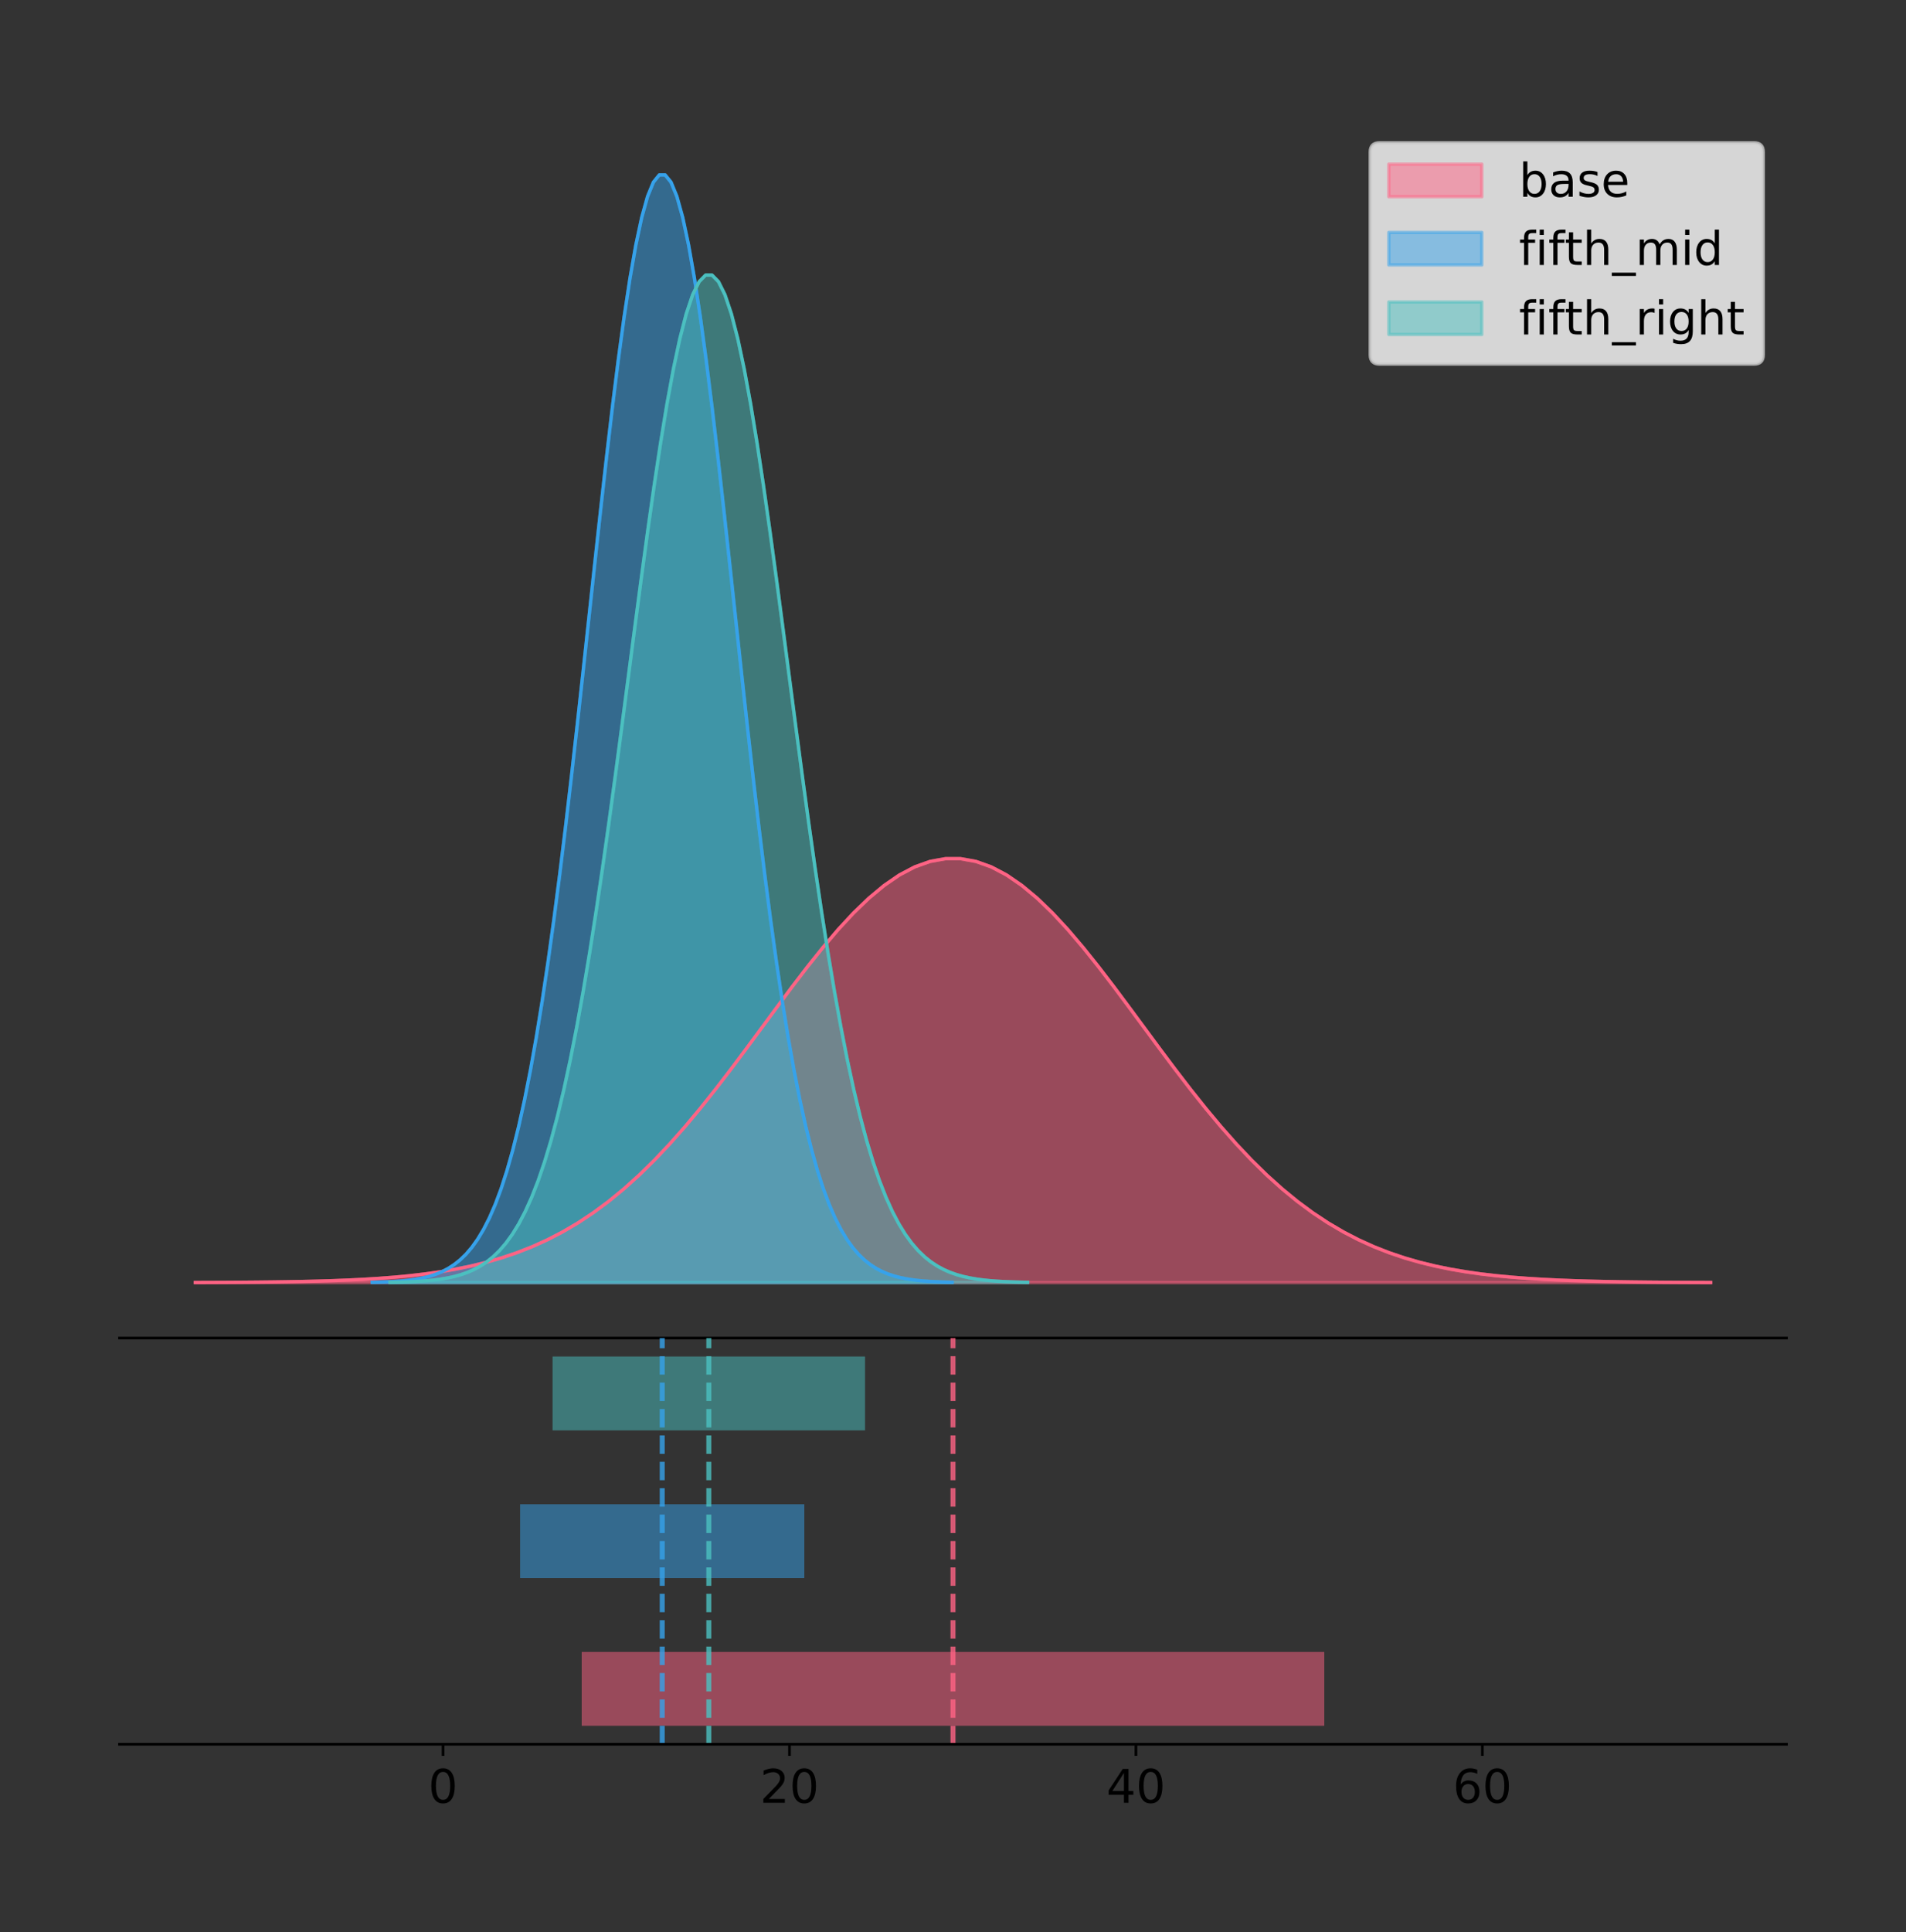 <?xml version="1.0" encoding="utf-8" standalone="no"?>
<!DOCTYPE svg PUBLIC "-//W3C//DTD SVG 1.1//EN"
  "http://www.w3.org/Graphics/SVG/1.1/DTD/svg11.dtd">
<!-- Created with matplotlib (https://matplotlib.org/) -->
<svg height="581.789pt" version="1.1" viewBox="0 0 574.2 581.789" width="574.2pt" xmlns="http://www.w3.org/2000/svg" xmlns:xlink="http://www.w3.org/1999/xlink">
 <rect x="0" y="0" width="574.2" height="581.789" fill="#333333" stroke="none"/>
 <defs>
  <style type="text/css">
*{stroke-linecap:butt;stroke-linejoin:round;}
  </style>
 </defs>
 <g id="figure_1">
  <g id="patch_1">
   <path d="M 0 581.789 
L 574.2 581.789 
L 574.2 0 
L 0 0 
z
" style="fill:none;"/>
  </g>
  <g id="axes_1">
   <g id="patch_2">
    <path d="M 36 402.93 
L 538.2 402.93 
L 538.2 36 
L 36 36 
z
" style="fill:none;"/>
   </g>
   <g id="PolyCollection_1">
    <defs>
     <path d="M 58.827 -195.538 
L 58.827 -195.581 
L 63.439 -195.597 
L 68.05 -195.619 
L 72.662 -195.648 
L 77.274 -195.686 
L 81.885 -195.737 
L 86.497 -195.803 
L 91.108 -195.889 
L 95.72 -196 
L 100.331 -196.141 
L 104.943 -196.322 
L 109.555 -196.549 
L 114.166 -196.834 
L 118.778 -197.188 
L 123.389 -197.625 
L 128.001 -198.161 
L 132.612 -198.813 
L 137.224 -199.6 
L 141.836 -200.544 
L 146.447 -201.667 
L 151.059 -202.994 
L 155.67 -204.548 
L 160.282 -206.356 
L 164.893 -208.441 
L 169.505 -210.829 
L 174.117 -213.541 
L 178.728 -216.595 
L 183.34 -220.007 
L 187.951 -223.788 
L 192.563 -227.94 
L 197.174 -232.46 
L 201.786 -237.337 
L 206.398 -242.551 
L 211.009 -248.07 
L 215.621 -253.856 
L 220.232 -259.857 
L 224.844 -266.014 
L 229.455 -272.258 
L 234.067 -278.512 
L 238.679 -284.691 
L 243.29 -290.707 
L 247.902 -296.467 
L 252.513 -301.88 
L 257.125 -306.854 
L 261.736 -311.301 
L 266.348 -315.143 
L 270.96 -318.309 
L 275.571 -320.737 
L 280.183 -322.383 
L 284.794 -323.214 
L 289.406 -323.214 
L 294.017 -322.383 
L 298.629 -320.737 
L 303.24 -318.309 
L 307.852 -315.143 
L 312.464 -311.301 
L 317.075 -306.854 
L 321.687 -301.88 
L 326.298 -296.467 
L 330.91 -290.707 
L 335.521 -284.691 
L 340.133 -278.512 
L 344.745 -272.258 
L 349.356 -266.014 
L 353.968 -259.857 
L 358.579 -253.856 
L 363.191 -248.07 
L 367.802 -242.551 
L 372.414 -237.337 
L 377.026 -232.46 
L 381.637 -227.94 
L 386.249 -223.788 
L 390.86 -220.007 
L 395.472 -216.595 
L 400.083 -213.541 
L 404.695 -210.829 
L 409.307 -208.441 
L 413.918 -206.356 
L 418.53 -204.548 
L 423.141 -202.994 
L 427.753 -201.667 
L 432.364 -200.544 
L 436.976 -199.6 
L 441.588 -198.813 
L 446.199 -198.161 
L 450.811 -197.625 
L 455.422 -197.188 
L 460.034 -196.834 
L 464.645 -196.549 
L 469.257 -196.322 
L 473.869 -196.141 
L 478.48 -196 
L 483.092 -195.889 
L 487.703 -195.803 
L 492.315 -195.737 
L 496.926 -195.686 
L 501.538 -195.648 
L 506.15 -195.619 
L 510.761 -195.597 
L 515.373 -195.581 
L 515.373 -195.538 
L 515.373 -195.538 
L 510.761 -195.538 
L 506.15 -195.538 
L 501.538 -195.538 
L 496.926 -195.538 
L 492.315 -195.538 
L 487.703 -195.538 
L 483.092 -195.538 
L 478.48 -195.538 
L 473.869 -195.538 
L 469.257 -195.538 
L 464.645 -195.538 
L 460.034 -195.538 
L 455.422 -195.538 
L 450.811 -195.538 
L 446.199 -195.538 
L 441.588 -195.538 
L 436.976 -195.538 
L 432.364 -195.538 
L 427.753 -195.538 
L 423.141 -195.538 
L 418.53 -195.538 
L 413.918 -195.538 
L 409.307 -195.538 
L 404.695 -195.538 
L 400.083 -195.538 
L 395.472 -195.538 
L 390.86 -195.538 
L 386.249 -195.538 
L 381.637 -195.538 
L 377.026 -195.538 
L 372.414 -195.538 
L 367.802 -195.538 
L 363.191 -195.538 
L 358.579 -195.538 
L 353.968 -195.538 
L 349.356 -195.538 
L 344.745 -195.538 
L 340.133 -195.538 
L 335.521 -195.538 
L 330.91 -195.538 
L 326.298 -195.538 
L 321.687 -195.538 
L 317.075 -195.538 
L 312.464 -195.538 
L 307.852 -195.538 
L 303.24 -195.538 
L 298.629 -195.538 
L 294.017 -195.538 
L 289.406 -195.538 
L 284.794 -195.538 
L 280.183 -195.538 
L 275.571 -195.538 
L 270.96 -195.538 
L 266.348 -195.538 
L 261.736 -195.538 
L 257.125 -195.538 
L 252.513 -195.538 
L 247.902 -195.538 
L 243.29 -195.538 
L 238.679 -195.538 
L 234.067 -195.538 
L 229.455 -195.538 
L 224.844 -195.538 
L 220.232 -195.538 
L 215.621 -195.538 
L 211.009 -195.538 
L 206.398 -195.538 
L 201.786 -195.538 
L 197.174 -195.538 
L 192.563 -195.538 
L 187.951 -195.538 
L 183.34 -195.538 
L 178.728 -195.538 
L 174.117 -195.538 
L 169.505 -195.538 
L 164.893 -195.538 
L 160.282 -195.538 
L 155.67 -195.538 
L 151.059 -195.538 
L 146.447 -195.538 
L 141.836 -195.538 
L 137.224 -195.538 
L 132.612 -195.538 
L 128.001 -195.538 
L 123.389 -195.538 
L 118.778 -195.538 
L 114.166 -195.538 
L 109.555 -195.538 
L 104.943 -195.538 
L 100.331 -195.538 
L 95.72 -195.538 
L 91.108 -195.538 
L 86.497 -195.538 
L 81.885 -195.538 
L 77.274 -195.538 
L 72.662 -195.538 
L 68.05 -195.538 
L 63.439 -195.538 
L 58.827 -195.538 
z
" id="m6ea9e780f7" style="stroke:#ff6384;stroke-opacity:0.5;"/>
    </defs>
    <g clip-path="url(#pdd71cb692a)">
     <use style="fill:#ff6384;fill-opacity:0.5;stroke:#ff6384;stroke-opacity:0.5;" x="0" xlink:href="#m6ea9e780f7" y="581.789"/>
    </g>
   </g>
   <g id="PolyCollection_2">
    <defs>
     <path d="M 112.126 -195.538 
L 112.126 -195.65 
L 113.891 -195.692 
L 115.656 -195.749 
L 117.421 -195.825 
L 119.187 -195.925 
L 120.952 -196.058 
L 122.717 -196.23 
L 124.482 -196.455 
L 126.247 -196.744 
L 128.012 -197.115 
L 129.777 -197.585 
L 131.542 -198.179 
L 133.307 -198.923 
L 135.072 -199.848 
L 136.837 -200.99 
L 138.603 -202.39 
L 140.368 -204.093 
L 142.133 -206.151 
L 143.898 -208.617 
L 145.663 -211.552 
L 147.428 -215.017 
L 149.193 -219.078 
L 150.958 -223.801 
L 152.723 -229.25 
L 154.488 -235.488 
L 156.254 -242.572 
L 158.019 -250.552 
L 159.784 -259.468 
L 161.549 -269.344 
L 163.314 -280.192 
L 165.079 -292.002 
L 166.844 -304.744 
L 168.609 -318.365 
L 170.374 -332.786 
L 172.139 -347.901 
L 173.905 -363.58 
L 175.67 -379.667 
L 177.435 -395.98 
L 179.2 -412.318 
L 180.965 -428.462 
L 182.73 -444.18 
L 184.495 -459.23 
L 186.26 -473.372 
L 188.025 -486.366 
L 189.79 -497.987 
L 191.555 -508.025 
L 193.321 -516.294 
L 195.086 -522.64 
L 196.851 -526.94 
L 198.616 -529.111 
L 200.381 -529.111 
L 202.146 -526.94 
L 203.911 -522.64 
L 205.676 -516.294 
L 207.441 -508.025 
L 209.206 -497.987 
L 210.972 -486.366 
L 212.737 -473.372 
L 214.502 -459.23 
L 216.267 -444.18 
L 218.032 -428.462 
L 219.797 -412.318 
L 221.562 -395.98 
L 223.327 -379.667 
L 225.092 -363.58 
L 226.857 -347.901 
L 228.623 -332.786 
L 230.388 -318.365 
L 232.153 -304.744 
L 233.918 -292.002 
L 235.683 -280.192 
L 237.448 -269.344 
L 239.213 -259.468 
L 240.978 -250.552 
L 242.743 -242.572 
L 244.508 -235.488 
L 246.273 -229.25 
L 248.039 -223.801 
L 249.804 -219.078 
L 251.569 -215.017 
L 253.334 -211.552 
L 255.099 -208.617 
L 256.864 -206.151 
L 258.629 -204.093 
L 260.394 -202.39 
L 262.159 -200.99 
L 263.924 -199.848 
L 265.69 -198.923 
L 267.455 -198.179 
L 269.22 -197.585 
L 270.985 -197.115 
L 272.75 -196.744 
L 274.515 -196.455 
L 276.28 -196.23 
L 278.045 -196.058 
L 279.81 -195.925 
L 281.575 -195.825 
L 283.341 -195.749 
L 285.106 -195.692 
L 286.871 -195.65 
L 286.871 -195.538 
L 286.871 -195.538 
L 285.106 -195.538 
L 283.341 -195.538 
L 281.575 -195.538 
L 279.81 -195.538 
L 278.045 -195.538 
L 276.28 -195.538 
L 274.515 -195.538 
L 272.75 -195.538 
L 270.985 -195.538 
L 269.22 -195.538 
L 267.455 -195.538 
L 265.69 -195.538 
L 263.924 -195.538 
L 262.159 -195.538 
L 260.394 -195.538 
L 258.629 -195.538 
L 256.864 -195.538 
L 255.099 -195.538 
L 253.334 -195.538 
L 251.569 -195.538 
L 249.804 -195.538 
L 248.039 -195.538 
L 246.273 -195.538 
L 244.508 -195.538 
L 242.743 -195.538 
L 240.978 -195.538 
L 239.213 -195.538 
L 237.448 -195.538 
L 235.683 -195.538 
L 233.918 -195.538 
L 232.153 -195.538 
L 230.388 -195.538 
L 228.623 -195.538 
L 226.857 -195.538 
L 225.092 -195.538 
L 223.327 -195.538 
L 221.562 -195.538 
L 219.797 -195.538 
L 218.032 -195.538 
L 216.267 -195.538 
L 214.502 -195.538 
L 212.737 -195.538 
L 210.972 -195.538 
L 209.206 -195.538 
L 207.441 -195.538 
L 205.676 -195.538 
L 203.911 -195.538 
L 202.146 -195.538 
L 200.381 -195.538 
L 198.616 -195.538 
L 196.851 -195.538 
L 195.086 -195.538 
L 193.321 -195.538 
L 191.555 -195.538 
L 189.79 -195.538 
L 188.025 -195.538 
L 186.26 -195.538 
L 184.495 -195.538 
L 182.73 -195.538 
L 180.965 -195.538 
L 179.2 -195.538 
L 177.435 -195.538 
L 175.67 -195.538 
L 173.905 -195.538 
L 172.139 -195.538 
L 170.374 -195.538 
L 168.609 -195.538 
L 166.844 -195.538 
L 165.079 -195.538 
L 163.314 -195.538 
L 161.549 -195.538 
L 159.784 -195.538 
L 158.019 -195.538 
L 156.254 -195.538 
L 154.488 -195.538 
L 152.723 -195.538 
L 150.958 -195.538 
L 149.193 -195.538 
L 147.428 -195.538 
L 145.663 -195.538 
L 143.898 -195.538 
L 142.133 -195.538 
L 140.368 -195.538 
L 138.603 -195.538 
L 136.837 -195.538 
L 135.072 -195.538 
L 133.307 -195.538 
L 131.542 -195.538 
L 129.777 -195.538 
L 128.012 -195.538 
L 126.247 -195.538 
L 124.482 -195.538 
L 122.717 -195.538 
L 120.952 -195.538 
L 119.187 -195.538 
L 117.421 -195.538 
L 115.656 -195.538 
L 113.891 -195.538 
L 112.126 -195.538 
z
" id="m276c9483be" style="stroke:#36a2eb;stroke-opacity:0.5;"/>
    </defs>
    <g clip-path="url(#pdd71cb692a)">
     <use style="fill:#36a2eb;fill-opacity:0.5;stroke:#36a2eb;stroke-opacity:0.5;" x="0" xlink:href="#m276c9483be" y="581.789"/>
    </g>
   </g>
   <g id="PolyCollection_3">
    <defs>
     <path d="M 117.476 -195.538 
L 117.476 -195.64 
L 119.417 -195.678 
L 121.357 -195.73 
L 123.298 -195.799 
L 125.238 -195.89 
L 127.179 -196.011 
L 129.12 -196.168 
L 131.06 -196.372 
L 133.001 -196.635 
L 134.941 -196.972 
L 136.882 -197.4 
L 138.823 -197.94 
L 140.763 -198.617 
L 142.704 -199.458 
L 144.644 -200.497 
L 146.585 -201.77 
L 148.526 -203.32 
L 150.466 -205.191 
L 152.407 -207.434 
L 154.347 -210.103 
L 156.288 -213.255 
L 158.229 -216.949 
L 160.169 -221.245 
L 162.11 -226.201 
L 164.05 -231.875 
L 165.991 -238.319 
L 167.932 -245.577 
L 169.872 -253.686 
L 171.813 -262.669 
L 173.753 -272.536 
L 175.694 -283.278 
L 177.635 -294.868 
L 179.575 -307.257 
L 181.516 -320.374 
L 183.456 -334.122 
L 185.397 -348.383 
L 187.338 -363.015 
L 189.278 -377.853 
L 191.219 -392.713 
L 193.159 -407.397 
L 195.1 -421.693 
L 197.041 -435.383 
L 198.981 -448.245 
L 200.922 -460.064 
L 202.862 -470.634 
L 204.803 -479.764 
L 206.744 -487.286 
L 208.684 -493.058 
L 210.625 -496.969 
L 212.565 -498.943 
L 214.506 -498.943 
L 216.447 -496.969 
L 218.387 -493.058 
L 220.328 -487.286 
L 222.268 -479.764 
L 224.209 -470.634 
L 226.15 -460.064 
L 228.09 -448.245 
L 230.031 -435.383 
L 231.971 -421.693 
L 233.912 -407.397 
L 235.853 -392.713 
L 237.793 -377.853 
L 239.734 -363.015 
L 241.674 -348.383 
L 243.615 -334.122 
L 245.556 -320.374 
L 247.496 -307.257 
L 249.437 -294.868 
L 251.377 -283.278 
L 253.318 -272.536 
L 255.259 -262.669 
L 257.199 -253.686 
L 259.14 -245.577 
L 261.08 -238.319 
L 263.021 -231.875 
L 264.962 -226.201 
L 266.902 -221.245 
L 268.843 -216.949 
L 270.783 -213.255 
L 272.724 -210.103 
L 274.665 -207.434 
L 276.605 -205.191 
L 278.546 -203.32 
L 280.486 -201.77 
L 282.427 -200.497 
L 284.368 -199.458 
L 286.308 -198.617 
L 288.249 -197.94 
L 290.189 -197.4 
L 292.13 -196.972 
L 294.071 -196.635 
L 296.011 -196.372 
L 297.952 -196.168 
L 299.892 -196.011 
L 301.833 -195.89 
L 303.774 -195.799 
L 305.714 -195.73 
L 307.655 -195.678 
L 309.595 -195.64 
L 309.595 -195.538 
L 309.595 -195.538 
L 307.655 -195.538 
L 305.714 -195.538 
L 303.774 -195.538 
L 301.833 -195.538 
L 299.892 -195.538 
L 297.952 -195.538 
L 296.011 -195.538 
L 294.071 -195.538 
L 292.13 -195.538 
L 290.189 -195.538 
L 288.249 -195.538 
L 286.308 -195.538 
L 284.368 -195.538 
L 282.427 -195.538 
L 280.486 -195.538 
L 278.546 -195.538 
L 276.605 -195.538 
L 274.665 -195.538 
L 272.724 -195.538 
L 270.783 -195.538 
L 268.843 -195.538 
L 266.902 -195.538 
L 264.962 -195.538 
L 263.021 -195.538 
L 261.08 -195.538 
L 259.14 -195.538 
L 257.199 -195.538 
L 255.259 -195.538 
L 253.318 -195.538 
L 251.377 -195.538 
L 249.437 -195.538 
L 247.496 -195.538 
L 245.556 -195.538 
L 243.615 -195.538 
L 241.674 -195.538 
L 239.734 -195.538 
L 237.793 -195.538 
L 235.853 -195.538 
L 233.912 -195.538 
L 231.971 -195.538 
L 230.031 -195.538 
L 228.09 -195.538 
L 226.15 -195.538 
L 224.209 -195.538 
L 222.268 -195.538 
L 220.328 -195.538 
L 218.387 -195.538 
L 216.447 -195.538 
L 214.506 -195.538 
L 212.565 -195.538 
L 210.625 -195.538 
L 208.684 -195.538 
L 206.744 -195.538 
L 204.803 -195.538 
L 202.862 -195.538 
L 200.922 -195.538 
L 198.981 -195.538 
L 197.041 -195.538 
L 195.1 -195.538 
L 193.159 -195.538 
L 191.219 -195.538 
L 189.278 -195.538 
L 187.338 -195.538 
L 185.397 -195.538 
L 183.456 -195.538 
L 181.516 -195.538 
L 179.575 -195.538 
L 177.635 -195.538 
L 175.694 -195.538 
L 173.753 -195.538 
L 171.813 -195.538 
L 169.872 -195.538 
L 167.932 -195.538 
L 165.991 -195.538 
L 164.05 -195.538 
L 162.11 -195.538 
L 160.169 -195.538 
L 158.229 -195.538 
L 156.288 -195.538 
L 154.347 -195.538 
L 152.407 -195.538 
L 150.466 -195.538 
L 148.526 -195.538 
L 146.585 -195.538 
L 144.644 -195.538 
L 142.704 -195.538 
L 140.763 -195.538 
L 138.823 -195.538 
L 136.882 -195.538 
L 134.941 -195.538 
L 133.001 -195.538 
L 131.06 -195.538 
L 129.12 -195.538 
L 127.179 -195.538 
L 125.238 -195.538 
L 123.298 -195.538 
L 121.357 -195.538 
L 119.417 -195.538 
L 117.476 -195.538 
z
" id="m7f88bf56ea" style="stroke:#4bc0c0;stroke-opacity:0.5;"/>
    </defs>
    <g clip-path="url(#pdd71cb692a)">
     <use style="fill:#4bc0c0;fill-opacity:0.5;stroke:#4bc0c0;stroke-opacity:0.5;" x="0" xlink:href="#m7f88bf56ea" y="581.789"/>
    </g>
   </g>
   <g id="line2d_1">
    <path clip-path="url(#pdd71cb692a)" d="M 58.827 386.208 
L 63.439 386.192 
L 68.05 386.171 
L 72.662 386.142 
L 77.274 386.103 
L 81.885 386.053 
L 86.497 385.986 
L 91.108 385.9 
L 95.72 385.79 
L 100.331 385.648 
L 104.943 385.468 
L 109.555 385.24 
L 114.166 384.956 
L 118.778 384.602 
L 123.389 384.165 
L 128.001 383.629 
L 132.612 382.977 
L 137.224 382.189 
L 141.836 381.245 
L 146.447 380.122 
L 151.059 378.796 
L 155.67 377.241 
L 160.282 375.434 
L 164.893 373.348 
L 169.505 370.96 
L 174.117 368.249 
L 178.728 365.194 
L 183.34 361.782 
L 187.951 358.002 
L 192.563 353.85 
L 197.174 349.329 
L 201.786 344.452 
L 206.398 339.239 
L 211.009 333.719 
L 215.621 327.934 
L 220.232 321.932 
L 224.844 315.775 
L 229.455 309.531 
L 234.067 303.278 
L 238.679 297.099 
L 243.29 291.083 
L 247.902 285.322 
L 252.513 279.909 
L 257.125 274.936 
L 261.736 270.488 
L 266.348 266.646 
L 270.96 263.481 
L 275.571 261.052 
L 280.183 259.406 
L 284.794 258.575 
L 289.406 258.575 
L 294.017 259.406 
L 298.629 261.052 
L 303.24 263.481 
L 307.852 266.646 
L 312.464 270.488 
L 317.075 274.936 
L 321.687 279.909 
L 326.298 285.322 
L 330.91 291.083 
L 335.521 297.099 
L 340.133 303.278 
L 344.745 309.531 
L 349.356 315.775 
L 353.968 321.932 
L 358.579 327.934 
L 363.191 333.719 
L 367.802 339.239 
L 372.414 344.452 
L 377.026 349.329 
L 381.637 353.85 
L 386.249 358.002 
L 390.86 361.782 
L 395.472 365.194 
L 400.083 368.249 
L 404.695 370.96 
L 409.307 373.348 
L 413.918 375.434 
L 418.53 377.241 
L 423.141 378.796 
L 427.753 380.122 
L 432.364 381.245 
L 436.976 382.189 
L 441.588 382.977 
L 446.199 383.629 
L 450.811 384.165 
L 455.422 384.602 
L 460.034 384.956 
L 464.645 385.24 
L 469.257 385.468 
L 473.869 385.648 
L 478.48 385.79 
L 483.092 385.9 
L 487.703 385.986 
L 492.315 386.053 
L 496.926 386.103 
L 501.538 386.142 
L 506.15 386.171 
L 510.761 386.192 
L 515.373 386.208 
" style="fill:none;stroke:#ff6384;stroke-linecap:square;"/>
   </g>
   <g id="line2d_2">
    <path clip-path="url(#pdd71cb692a)" d="M 112.126 386.139 
L 113.891 386.097 
L 115.656 386.04 
L 117.421 385.965 
L 119.187 385.864 
L 120.952 385.732 
L 122.717 385.559 
L 124.482 385.334 
L 126.247 385.045 
L 128.012 384.675 
L 129.777 384.204 
L 131.542 383.61 
L 133.307 382.867 
L 135.072 381.941 
L 136.837 380.799 
L 138.603 379.399 
L 140.368 377.696 
L 142.133 375.639 
L 143.898 373.172 
L 145.663 370.238 
L 147.428 366.772 
L 149.193 362.711 
L 150.958 357.989 
L 152.723 352.539 
L 154.488 346.301 
L 156.254 339.217 
L 158.019 331.237 
L 159.784 322.322 
L 161.549 312.445 
L 163.314 301.597 
L 165.079 289.787 
L 166.844 277.045 
L 168.609 263.424 
L 170.374 249.004 
L 172.139 233.888 
L 173.905 218.209 
L 175.67 202.123 
L 177.435 185.809 
L 179.2 169.471 
L 180.965 153.327 
L 182.73 137.61 
L 184.495 122.559 
L 186.26 108.418 
L 188.025 95.423 
L 189.79 83.803 
L 191.555 73.765 
L 193.321 65.495 
L 195.086 59.15 
L 196.851 54.85 
L 198.616 52.679 
L 200.381 52.679 
L 202.146 54.85 
L 203.911 59.15 
L 205.676 65.495 
L 207.441 73.765 
L 209.206 83.803 
L 210.972 95.423 
L 212.737 108.418 
L 214.502 122.559 
L 216.267 137.61 
L 218.032 153.327 
L 219.797 169.471 
L 221.562 185.809 
L 223.327 202.123 
L 225.092 218.209 
L 226.857 233.888 
L 228.623 249.004 
L 230.388 263.424 
L 232.153 277.045 
L 233.918 289.787 
L 235.683 301.597 
L 237.448 312.445 
L 239.213 322.322 
L 240.978 331.237 
L 242.743 339.217 
L 244.508 346.301 
L 246.273 352.539 
L 248.039 357.989 
L 249.804 362.711 
L 251.569 366.772 
L 253.334 370.238 
L 255.099 373.172 
L 256.864 375.639 
L 258.629 377.696 
L 260.394 379.399 
L 262.159 380.799 
L 263.924 381.941 
L 265.69 382.867 
L 267.455 383.61 
L 269.22 384.204 
L 270.985 384.675 
L 272.75 385.045 
L 274.515 385.334 
L 276.28 385.559 
L 278.045 385.732 
L 279.81 385.864 
L 281.575 385.965 
L 283.341 386.04 
L 285.106 386.097 
L 286.871 386.139 
" style="fill:none;stroke:#36a2eb;stroke-linecap:square;"/>
   </g>
   <g id="line2d_3">
    <path clip-path="url(#pdd71cb692a)" d="M 117.476 386.149 
L 119.417 386.111 
L 121.357 386.059 
L 123.298 385.991 
L 125.238 385.899 
L 127.179 385.779 
L 129.12 385.622 
L 131.06 385.417 
L 133.001 385.154 
L 134.941 384.817 
L 136.882 384.389 
L 138.823 383.849 
L 140.763 383.173 
L 142.704 382.331 
L 144.644 381.292 
L 146.585 380.019 
L 148.526 378.47 
L 150.466 376.598 
L 152.407 374.355 
L 154.347 371.686 
L 156.288 368.534 
L 158.229 364.84 
L 160.169 360.545 
L 162.11 355.588 
L 164.05 349.914 
L 165.991 343.471 
L 167.932 336.212 
L 169.872 328.103 
L 171.813 319.12 
L 173.753 309.253 
L 175.694 298.511 
L 177.635 286.921 
L 179.575 274.532 
L 181.516 261.416 
L 183.456 247.667 
L 185.397 233.406 
L 187.338 218.775 
L 189.278 203.937 
L 191.219 189.076 
L 193.159 174.392 
L 195.1 160.096 
L 197.041 146.407 
L 198.981 133.544 
L 200.922 121.725 
L 202.862 111.155 
L 204.803 102.025 
L 206.744 94.503 
L 208.684 88.732 
L 210.625 84.821 
L 212.565 82.846 
L 214.506 82.846 
L 216.447 84.821 
L 218.387 88.732 
L 220.328 94.503 
L 222.268 102.025 
L 224.209 111.155 
L 226.15 121.725 
L 228.09 133.544 
L 230.031 146.407 
L 231.971 160.096 
L 233.912 174.392 
L 235.853 189.076 
L 237.793 203.937 
L 239.734 218.775 
L 241.674 233.406 
L 243.615 247.667 
L 245.556 261.416 
L 247.496 274.532 
L 249.437 286.921 
L 251.377 298.511 
L 253.318 309.253 
L 255.259 319.12 
L 257.199 328.103 
L 259.14 336.212 
L 261.08 343.471 
L 263.021 349.914 
L 264.962 355.588 
L 266.902 360.545 
L 268.843 364.84 
L 270.783 368.534 
L 272.724 371.686 
L 274.665 374.355 
L 276.605 376.598 
L 278.546 378.47 
L 280.486 380.019 
L 282.427 381.292 
L 284.368 382.331 
L 286.308 383.173 
L 288.249 383.849 
L 290.189 384.389 
L 292.13 384.817 
L 294.071 385.154 
L 296.011 385.417 
L 297.952 385.622 
L 299.892 385.779 
L 301.833 385.899 
L 303.774 385.991 
L 305.714 386.059 
L 307.655 386.111 
L 309.595 386.149 
" style="fill:none;stroke:#4bc0c0;stroke-linecap:square;"/>
   </g>
   <g id="patch_3">
    <path d="M 36 402.93 
L 538.2 402.93 
" style="fill:none;stroke:#000000;stroke-linecap:square;stroke-linejoin:miter;stroke-width:0.8;"/>
   </g>
   <g id="legend_1">
    <g id="patch_4">
     <path d="M 415.602 109.627 
L 528.4 109.627 
Q 531.2 109.627 531.2 106.827 
L 531.2 45.8 
Q 531.2 43 528.4 43 
L 415.602 43 
Q 412.802 43 412.802 45.8 
L 412.802 106.827 
Q 412.802 109.627 415.602 109.627 
z
" style="fill:#ffffff;opacity:0.8;stroke:#cccccc;stroke-linejoin:miter;"/>
    </g>
    <g id="patch_5">
     <path d="M 418.402 59.238 
L 446.402 59.238 
L 446.402 49.438 
L 418.402 49.438 
z
" style="fill:#ff6384;opacity:0.5;stroke:#ff6384;stroke-linejoin:miter;"/>
    </g>
    <g id="text_1">
     <!-- base -->
     <defs>
      <path d="M 48.688 27.297 
Q 48.688 37.203 44.609 42.844 
Q 40.531 48.484 33.406 48.484 
Q 26.266 48.484 22.188 42.844 
Q 18.109 37.203 18.109 27.297 
Q 18.109 17.391 22.188 11.75 
Q 26.266 6.109 33.406 6.109 
Q 40.531 6.109 44.609 11.75 
Q 48.688 17.391 48.688 27.297 
z
M 18.109 46.391 
Q 20.953 51.266 25.266 53.625 
Q 29.594 56 35.594 56 
Q 45.562 56 51.781 48.094 
Q 58.016 40.188 58.016 27.297 
Q 58.016 14.406 51.781 6.484 
Q 45.562 -1.422 35.594 -1.422 
Q 29.594 -1.422 25.266 0.953 
Q 20.953 3.328 18.109 8.203 
L 18.109 0 
L 9.078 0 
L 9.078 75.984 
L 18.109 75.984 
z
" id="DejaVuSans-98"/>
      <path d="M 34.281 27.484 
Q 23.391 27.484 19.188 25 
Q 14.984 22.516 14.984 16.5 
Q 14.984 11.719 18.141 8.906 
Q 21.297 6.109 26.703 6.109 
Q 34.188 6.109 38.703 11.406 
Q 43.219 16.703 43.219 25.484 
L 43.219 27.484 
z
M 52.203 31.203 
L 52.203 0 
L 43.219 0 
L 43.219 8.297 
Q 40.141 3.328 35.547 0.953 
Q 30.953 -1.422 24.312 -1.422 
Q 15.922 -1.422 10.953 3.297 
Q 6 8.016 6 15.922 
Q 6 25.141 12.172 29.828 
Q 18.359 34.516 30.609 34.516 
L 43.219 34.516 
L 43.219 35.406 
Q 43.219 41.609 39.141 45 
Q 35.062 48.391 27.688 48.391 
Q 23 48.391 18.547 47.266 
Q 14.109 46.141 10.016 43.891 
L 10.016 52.203 
Q 14.938 54.109 19.578 55.047 
Q 24.219 56 28.609 56 
Q 40.484 56 46.344 49.844 
Q 52.203 43.703 52.203 31.203 
z
" id="DejaVuSans-97"/>
      <path d="M 44.281 53.078 
L 44.281 44.578 
Q 40.484 46.531 36.375 47.5 
Q 32.281 48.484 27.875 48.484 
Q 21.188 48.484 17.844 46.438 
Q 14.5 44.391 14.5 40.281 
Q 14.5 37.156 16.891 35.375 
Q 19.281 33.594 26.516 31.984 
L 29.594 31.297 
Q 39.156 29.25 43.188 25.516 
Q 47.219 21.781 47.219 15.094 
Q 47.219 7.469 41.188 3.016 
Q 35.156 -1.422 24.609 -1.422 
Q 20.219 -1.422 15.453 -0.562 
Q 10.688 0.297 5.422 2 
L 5.422 11.281 
Q 10.406 8.688 15.234 7.391 
Q 20.062 6.109 24.812 6.109 
Q 31.156 6.109 34.562 8.281 
Q 37.984 10.453 37.984 14.406 
Q 37.984 18.062 35.516 20.016 
Q 33.062 21.969 24.703 23.781 
L 21.578 24.516 
Q 13.234 26.266 9.516 29.906 
Q 5.812 33.547 5.812 39.891 
Q 5.812 47.609 11.281 51.797 
Q 16.75 56 26.812 56 
Q 31.781 56 36.172 55.266 
Q 40.578 54.547 44.281 53.078 
z
" id="DejaVuSans-115"/>
      <path d="M 56.203 29.594 
L 56.203 25.203 
L 14.891 25.203 
Q 15.484 15.922 20.484 11.062 
Q 25.484 6.203 34.422 6.203 
Q 39.594 6.203 44.453 7.469 
Q 49.312 8.734 54.109 11.281 
L 54.109 2.781 
Q 49.266 0.734 44.188 -0.344 
Q 39.109 -1.422 33.891 -1.422 
Q 20.797 -1.422 13.156 6.188 
Q 5.516 13.812 5.516 26.812 
Q 5.516 40.234 12.766 48.109 
Q 20.016 56 32.328 56 
Q 43.359 56 49.781 48.891 
Q 56.203 41.797 56.203 29.594 
z
M 47.219 32.234 
Q 47.125 39.594 43.094 43.984 
Q 39.062 48.391 32.422 48.391 
Q 24.906 48.391 20.391 44.141 
Q 15.875 39.891 15.188 32.172 
z
" id="DejaVuSans-101"/>
     </defs>
     <g transform="translate(457.602 59.238)scale(0.14 -0.14)">
      <use xlink:href="#DejaVuSans-98"/>
      <use x="63.477" xlink:href="#DejaVuSans-97"/>
      <use x="124.756" xlink:href="#DejaVuSans-115"/>
      <use x="176.855" xlink:href="#DejaVuSans-101"/>
     </g>
    </g>
    <g id="patch_6">
     <path d="M 418.402 79.787 
L 446.402 79.787 
L 446.402 69.987 
L 418.402 69.987 
z
" style="fill:#36a2eb;opacity:0.5;stroke:#36a2eb;stroke-linejoin:miter;"/>
    </g>
    <g id="text_2">
     <!-- fifth_mid -->
     <defs>
      <path d="M 37.109 75.984 
L 37.109 68.5 
L 28.516 68.5 
Q 23.688 68.5 21.797 66.547 
Q 19.922 64.594 19.922 59.516 
L 19.922 54.688 
L 34.719 54.688 
L 34.719 47.703 
L 19.922 47.703 
L 19.922 0 
L 10.891 0 
L 10.891 47.703 
L 2.297 47.703 
L 2.297 54.688 
L 10.891 54.688 
L 10.891 58.5 
Q 10.891 67.625 15.141 71.797 
Q 19.391 75.984 28.609 75.984 
z
" id="DejaVuSans-102"/>
      <path d="M 9.422 54.688 
L 18.406 54.688 
L 18.406 0 
L 9.422 0 
z
M 9.422 75.984 
L 18.406 75.984 
L 18.406 64.594 
L 9.422 64.594 
z
" id="DejaVuSans-105"/>
      <path d="M 18.312 70.219 
L 18.312 54.688 
L 36.812 54.688 
L 36.812 47.703 
L 18.312 47.703 
L 18.312 18.016 
Q 18.312 11.328 20.141 9.422 
Q 21.969 7.516 27.594 7.516 
L 36.812 7.516 
L 36.812 0 
L 27.594 0 
Q 17.188 0 13.234 3.875 
Q 9.281 7.766 9.281 18.016 
L 9.281 47.703 
L 2.688 47.703 
L 2.688 54.688 
L 9.281 54.688 
L 9.281 70.219 
z
" id="DejaVuSans-116"/>
      <path d="M 54.891 33.016 
L 54.891 0 
L 45.906 0 
L 45.906 32.719 
Q 45.906 40.484 42.875 44.328 
Q 39.844 48.188 33.797 48.188 
Q 26.516 48.188 22.312 43.547 
Q 18.109 38.922 18.109 30.906 
L 18.109 0 
L 9.078 0 
L 9.078 75.984 
L 18.109 75.984 
L 18.109 46.188 
Q 21.344 51.125 25.703 53.562 
Q 30.078 56 35.797 56 
Q 45.219 56 50.047 50.172 
Q 54.891 44.344 54.891 33.016 
z
" id="DejaVuSans-104"/>
      <path d="M 50.984 -16.609 
L 50.984 -23.578 
L -0.984 -23.578 
L -0.984 -16.609 
z
" id="DejaVuSans-95"/>
      <path d="M 52 44.188 
Q 55.375 50.25 60.062 53.125 
Q 64.75 56 71.094 56 
Q 79.641 56 84.281 50.016 
Q 88.922 44.047 88.922 33.016 
L 88.922 0 
L 79.891 0 
L 79.891 32.719 
Q 79.891 40.578 77.094 44.375 
Q 74.312 48.188 68.609 48.188 
Q 61.625 48.188 57.562 43.547 
Q 53.516 38.922 53.516 30.906 
L 53.516 0 
L 44.484 0 
L 44.484 32.719 
Q 44.484 40.625 41.703 44.406 
Q 38.922 48.188 33.109 48.188 
Q 26.219 48.188 22.156 43.531 
Q 18.109 38.875 18.109 30.906 
L 18.109 0 
L 9.078 0 
L 9.078 54.688 
L 18.109 54.688 
L 18.109 46.188 
Q 21.188 51.219 25.484 53.609 
Q 29.781 56 35.688 56 
Q 41.656 56 45.828 52.969 
Q 50 49.953 52 44.188 
z
" id="DejaVuSans-109"/>
      <path d="M 45.406 46.391 
L 45.406 75.984 
L 54.391 75.984 
L 54.391 0 
L 45.406 0 
L 45.406 8.203 
Q 42.578 3.328 38.25 0.953 
Q 33.938 -1.422 27.875 -1.422 
Q 17.969 -1.422 11.734 6.484 
Q 5.516 14.406 5.516 27.297 
Q 5.516 40.188 11.734 48.094 
Q 17.969 56 27.875 56 
Q 33.938 56 38.25 53.625 
Q 42.578 51.266 45.406 46.391 
z
M 14.797 27.297 
Q 14.797 17.391 18.875 11.75 
Q 22.953 6.109 30.078 6.109 
Q 37.203 6.109 41.297 11.75 
Q 45.406 17.391 45.406 27.297 
Q 45.406 37.203 41.297 42.844 
Q 37.203 48.484 30.078 48.484 
Q 22.953 48.484 18.875 42.844 
Q 14.797 37.203 14.797 27.297 
z
" id="DejaVuSans-100"/>
     </defs>
     <g transform="translate(457.602 79.787)scale(0.14 -0.14)">
      <use xlink:href="#DejaVuSans-102"/>
      <use x="35.205" xlink:href="#DejaVuSans-105"/>
      <use x="62.988" xlink:href="#DejaVuSans-102"/>
      <use x="98.178" xlink:href="#DejaVuSans-116"/>
      <use x="137.387" xlink:href="#DejaVuSans-104"/>
      <use x="200.766" xlink:href="#DejaVuSans-95"/>
      <use x="250.766" xlink:href="#DejaVuSans-109"/>
      <use x="348.178" xlink:href="#DejaVuSans-105"/>
      <use x="375.961" xlink:href="#DejaVuSans-100"/>
     </g>
    </g>
    <g id="patch_7">
     <path d="M 418.402 100.726 
L 446.402 100.726 
L 446.402 90.926 
L 418.402 90.926 
z
" style="fill:#4bc0c0;opacity:0.5;stroke:#4bc0c0;stroke-linejoin:miter;"/>
    </g>
    <g id="text_3">
     <!-- fifth_right -->
     <defs>
      <path d="M 41.109 46.297 
Q 39.594 47.172 37.812 47.578 
Q 36.031 48 33.891 48 
Q 26.266 48 22.188 43.047 
Q 18.109 38.094 18.109 28.812 
L 18.109 0 
L 9.078 0 
L 9.078 54.688 
L 18.109 54.688 
L 18.109 46.188 
Q 20.953 51.172 25.484 53.578 
Q 30.031 56 36.531 56 
Q 37.453 56 38.578 55.875 
Q 39.703 55.766 41.062 55.516 
z
" id="DejaVuSans-114"/>
      <path d="M 45.406 27.984 
Q 45.406 37.75 41.375 43.109 
Q 37.359 48.484 30.078 48.484 
Q 22.859 48.484 18.828 43.109 
Q 14.797 37.75 14.797 27.984 
Q 14.797 18.266 18.828 12.891 
Q 22.859 7.516 30.078 7.516 
Q 37.359 7.516 41.375 12.891 
Q 45.406 18.266 45.406 27.984 
z
M 54.391 6.781 
Q 54.391 -7.172 48.188 -13.984 
Q 42 -20.797 29.203 -20.797 
Q 24.469 -20.797 20.266 -20.094 
Q 16.062 -19.391 12.109 -17.922 
L 12.109 -9.188 
Q 16.062 -11.328 19.922 -12.344 
Q 23.781 -13.375 27.781 -13.375 
Q 36.625 -13.375 41.016 -8.766 
Q 45.406 -4.156 45.406 5.172 
L 45.406 9.625 
Q 42.625 4.781 38.281 2.391 
Q 33.938 0 27.875 0 
Q 17.828 0 11.672 7.656 
Q 5.516 15.328 5.516 27.984 
Q 5.516 40.672 11.672 48.328 
Q 17.828 56 27.875 56 
Q 33.938 56 38.281 53.609 
Q 42.625 51.219 45.406 46.391 
L 45.406 54.688 
L 54.391 54.688 
z
" id="DejaVuSans-103"/>
     </defs>
     <g transform="translate(457.602 100.726)scale(0.14 -0.14)">
      <use xlink:href="#DejaVuSans-102"/>
      <use x="35.205" xlink:href="#DejaVuSans-105"/>
      <use x="62.988" xlink:href="#DejaVuSans-102"/>
      <use x="98.178" xlink:href="#DejaVuSans-116"/>
      <use x="137.387" xlink:href="#DejaVuSans-104"/>
      <use x="200.766" xlink:href="#DejaVuSans-95"/>
      <use x="250.766" xlink:href="#DejaVuSans-114"/>
      <use x="291.879" xlink:href="#DejaVuSans-105"/>
      <use x="319.662" xlink:href="#DejaVuSans-103"/>
      <use x="383.139" xlink:href="#DejaVuSans-104"/>
      <use x="446.518" xlink:href="#DejaVuSans-116"/>
     </g>
    </g>
   </g>
  </g>
  <g id="axes_2">
   <g id="patch_8">
    <path d="M 36 525.24 
L 538.2 525.24 
L 538.2 402.93 
L 36 402.93 
z
" style="fill:none;"/>
   </g>
   <g id="patch_9">
    <path clip-path="url(#p17c9b8bbff)" d="M 175.246 519.68 
L 398.954 519.68 
L 398.954 497.442 
L 175.246 497.442 
z
" style="fill:#ff6384;opacity:0.5;"/>
   </g>
   <g id="patch_10">
    <path clip-path="url(#p17c9b8bbff)" d="M 156.686 475.204 
L 242.311 475.204 
L 242.311 452.966 
L 156.686 452.966 
z
" style="fill:#36a2eb;opacity:0.5;"/>
   </g>
   <g id="patch_11">
    <path clip-path="url(#p17c9b8bbff)" d="M 166.466 430.728 
L 260.605 430.728 
L 260.605 408.49 
L 166.466 408.49 
z
" style="fill:#4bc0c0;opacity:0.5;"/>
   </g>
   <g id="matplotlib.axis_1">
    <g id="xtick_1">
     <g id="line2d_4">
      <defs>
       <path d="M 0 0 
L 0 3.5 
" id="mbbe26ea112" style="stroke:#000000;stroke-width:0.8;"/>
      </defs>
      <g>
       <use style="stroke:#000000;stroke-width:0.8;" x="133.474" xlink:href="#mbbe26ea112" y="525.24"/>
      </g>
     </g>
     <g id="text_4">
      <!-- 0 -->
      <defs>
       <path d="M 31.781 66.406 
Q 24.172 66.406 20.328 58.906 
Q 16.5 51.422 16.5 36.375 
Q 16.5 21.391 20.328 13.891 
Q 24.172 6.391 31.781 6.391 
Q 39.453 6.391 43.281 13.891 
Q 47.125 21.391 47.125 36.375 
Q 47.125 51.422 43.281 58.906 
Q 39.453 66.406 31.781 66.406 
z
M 31.781 74.219 
Q 44.047 74.219 50.516 64.516 
Q 56.984 54.828 56.984 36.375 
Q 56.984 17.969 50.516 8.266 
Q 44.047 -1.422 31.781 -1.422 
Q 19.531 -1.422 13.062 8.266 
Q 6.594 17.969 6.594 36.375 
Q 6.594 54.828 13.062 64.516 
Q 19.531 74.219 31.781 74.219 
z
" id="DejaVuSans-48"/>
      </defs>
      <g transform="translate(129.021 542.878)scale(0.14 -0.14)">
       <use xlink:href="#DejaVuSans-48"/>
      </g>
     </g>
    </g>
    <g id="xtick_2">
     <g id="line2d_5">
      <g>
       <use style="stroke:#000000;stroke-width:0.8;" x="237.845" xlink:href="#mbbe26ea112" y="525.24"/>
      </g>
     </g>
     <g id="text_5">
      <!-- 20 -->
      <defs>
       <path d="M 19.188 8.297 
L 53.609 8.297 
L 53.609 0 
L 7.328 0 
L 7.328 8.297 
Q 12.938 14.109 22.625 23.891 
Q 32.328 33.688 34.812 36.531 
Q 39.547 41.844 41.422 45.531 
Q 43.312 49.219 43.312 52.781 
Q 43.312 58.594 39.234 62.25 
Q 35.156 65.922 28.609 65.922 
Q 23.969 65.922 18.812 64.312 
Q 13.672 62.703 7.812 59.422 
L 7.812 69.391 
Q 13.766 71.781 18.938 73 
Q 24.125 74.219 28.422 74.219 
Q 39.75 74.219 46.484 68.547 
Q 53.219 62.891 53.219 53.422 
Q 53.219 48.922 51.531 44.891 
Q 49.859 40.875 45.406 35.406 
Q 44.188 33.984 37.641 27.219 
Q 31.109 20.453 19.188 8.297 
z
" id="DejaVuSans-50"/>
      </defs>
      <g transform="translate(228.937 542.878)scale(0.14 -0.14)">
       <use xlink:href="#DejaVuSans-50"/>
       <use x="63.623" xlink:href="#DejaVuSans-48"/>
      </g>
     </g>
    </g>
    <g id="xtick_3">
     <g id="line2d_6">
      <g>
       <use style="stroke:#000000;stroke-width:0.8;" x="342.215" xlink:href="#mbbe26ea112" y="525.24"/>
      </g>
     </g>
     <g id="text_6">
      <!-- 40 -->
      <defs>
       <path d="M 37.797 64.312 
L 12.891 25.391 
L 37.797 25.391 
z
M 35.203 72.906 
L 47.609 72.906 
L 47.609 25.391 
L 58.016 25.391 
L 58.016 17.188 
L 47.609 17.188 
L 47.609 0 
L 37.797 0 
L 37.797 17.188 
L 4.891 17.188 
L 4.891 26.703 
z
" id="DejaVuSans-52"/>
      </defs>
      <g transform="translate(333.307 542.878)scale(0.14 -0.14)">
       <use xlink:href="#DejaVuSans-52"/>
       <use x="63.623" xlink:href="#DejaVuSans-48"/>
      </g>
     </g>
    </g>
    <g id="xtick_4">
     <g id="line2d_7">
      <g>
       <use style="stroke:#000000;stroke-width:0.8;" x="446.585" xlink:href="#mbbe26ea112" y="525.24"/>
      </g>
     </g>
     <g id="text_7">
      <!-- 60 -->
      <defs>
       <path d="M 33.016 40.375 
Q 26.375 40.375 22.484 35.828 
Q 18.609 31.297 18.609 23.391 
Q 18.609 15.531 22.484 10.953 
Q 26.375 6.391 33.016 6.391 
Q 39.656 6.391 43.531 10.953 
Q 47.406 15.531 47.406 23.391 
Q 47.406 31.297 43.531 35.828 
Q 39.656 40.375 33.016 40.375 
z
M 52.594 71.297 
L 52.594 62.312 
Q 48.875 64.062 45.094 64.984 
Q 41.312 65.922 37.594 65.922 
Q 27.828 65.922 22.672 59.328 
Q 17.531 52.734 16.797 39.406 
Q 19.672 43.656 24.016 45.922 
Q 28.375 48.188 33.594 48.188 
Q 44.578 48.188 50.953 41.516 
Q 57.328 34.859 57.328 23.391 
Q 57.328 12.156 50.688 5.359 
Q 44.047 -1.422 33.016 -1.422 
Q 20.359 -1.422 13.672 8.266 
Q 6.984 17.969 6.984 36.375 
Q 6.984 53.656 15.188 63.938 
Q 23.391 74.219 37.203 74.219 
Q 40.922 74.219 44.703 73.484 
Q 48.484 72.75 52.594 71.297 
z
" id="DejaVuSans-54"/>
      </defs>
      <g transform="translate(437.678 542.878)scale(0.14 -0.14)">
       <use xlink:href="#DejaVuSans-54"/>
       <use x="63.623" xlink:href="#DejaVuSans-48"/>
      </g>
     </g>
    </g>
   </g>
   <g id="line2d_8">
    <path clip-path="url(#p17c9b8bbff)" d="M 287.1 525.24 
L 287.1 402.93 
" style="fill:none;stroke:#ff6384;stroke-dasharray:5.55,2.4;stroke-dashoffset:0;stroke-opacity:0.8;stroke-width:1.5;"/>
   </g>
   <g id="line2d_9">
    <path clip-path="url(#p17c9b8bbff)" d="M 199.498 525.24 
L 199.498 402.93 
" style="fill:none;stroke:#36a2eb;stroke-dasharray:5.55,2.4;stroke-dashoffset:0;stroke-opacity:0.8;stroke-width:1.5;"/>
   </g>
   <g id="line2d_10">
    <path clip-path="url(#p17c9b8bbff)" d="M 213.536 525.24 
L 213.536 402.93 
" style="fill:none;stroke:#4bc0c0;stroke-dasharray:5.55,2.4;stroke-dashoffset:0;stroke-opacity:0.8;stroke-width:1.5;"/>
   </g>
   <g id="patch_12">
    <path d="M 36 525.24 
L 538.2 525.24 
" style="fill:none;stroke:#000000;stroke-linecap:square;stroke-linejoin:miter;stroke-width:0.8;"/>
   </g>
  </g>
 </g>
 <defs>
  <clipPath id="pdd71cb692a">
   <rect height="366.93" width="502.2" x="36" y="36"/>
  </clipPath>
  <clipPath id="p17c9b8bbff">
   <rect height="122.31" width="502.2" x="36" y="402.93"/>
  </clipPath>
 </defs>
</svg>
